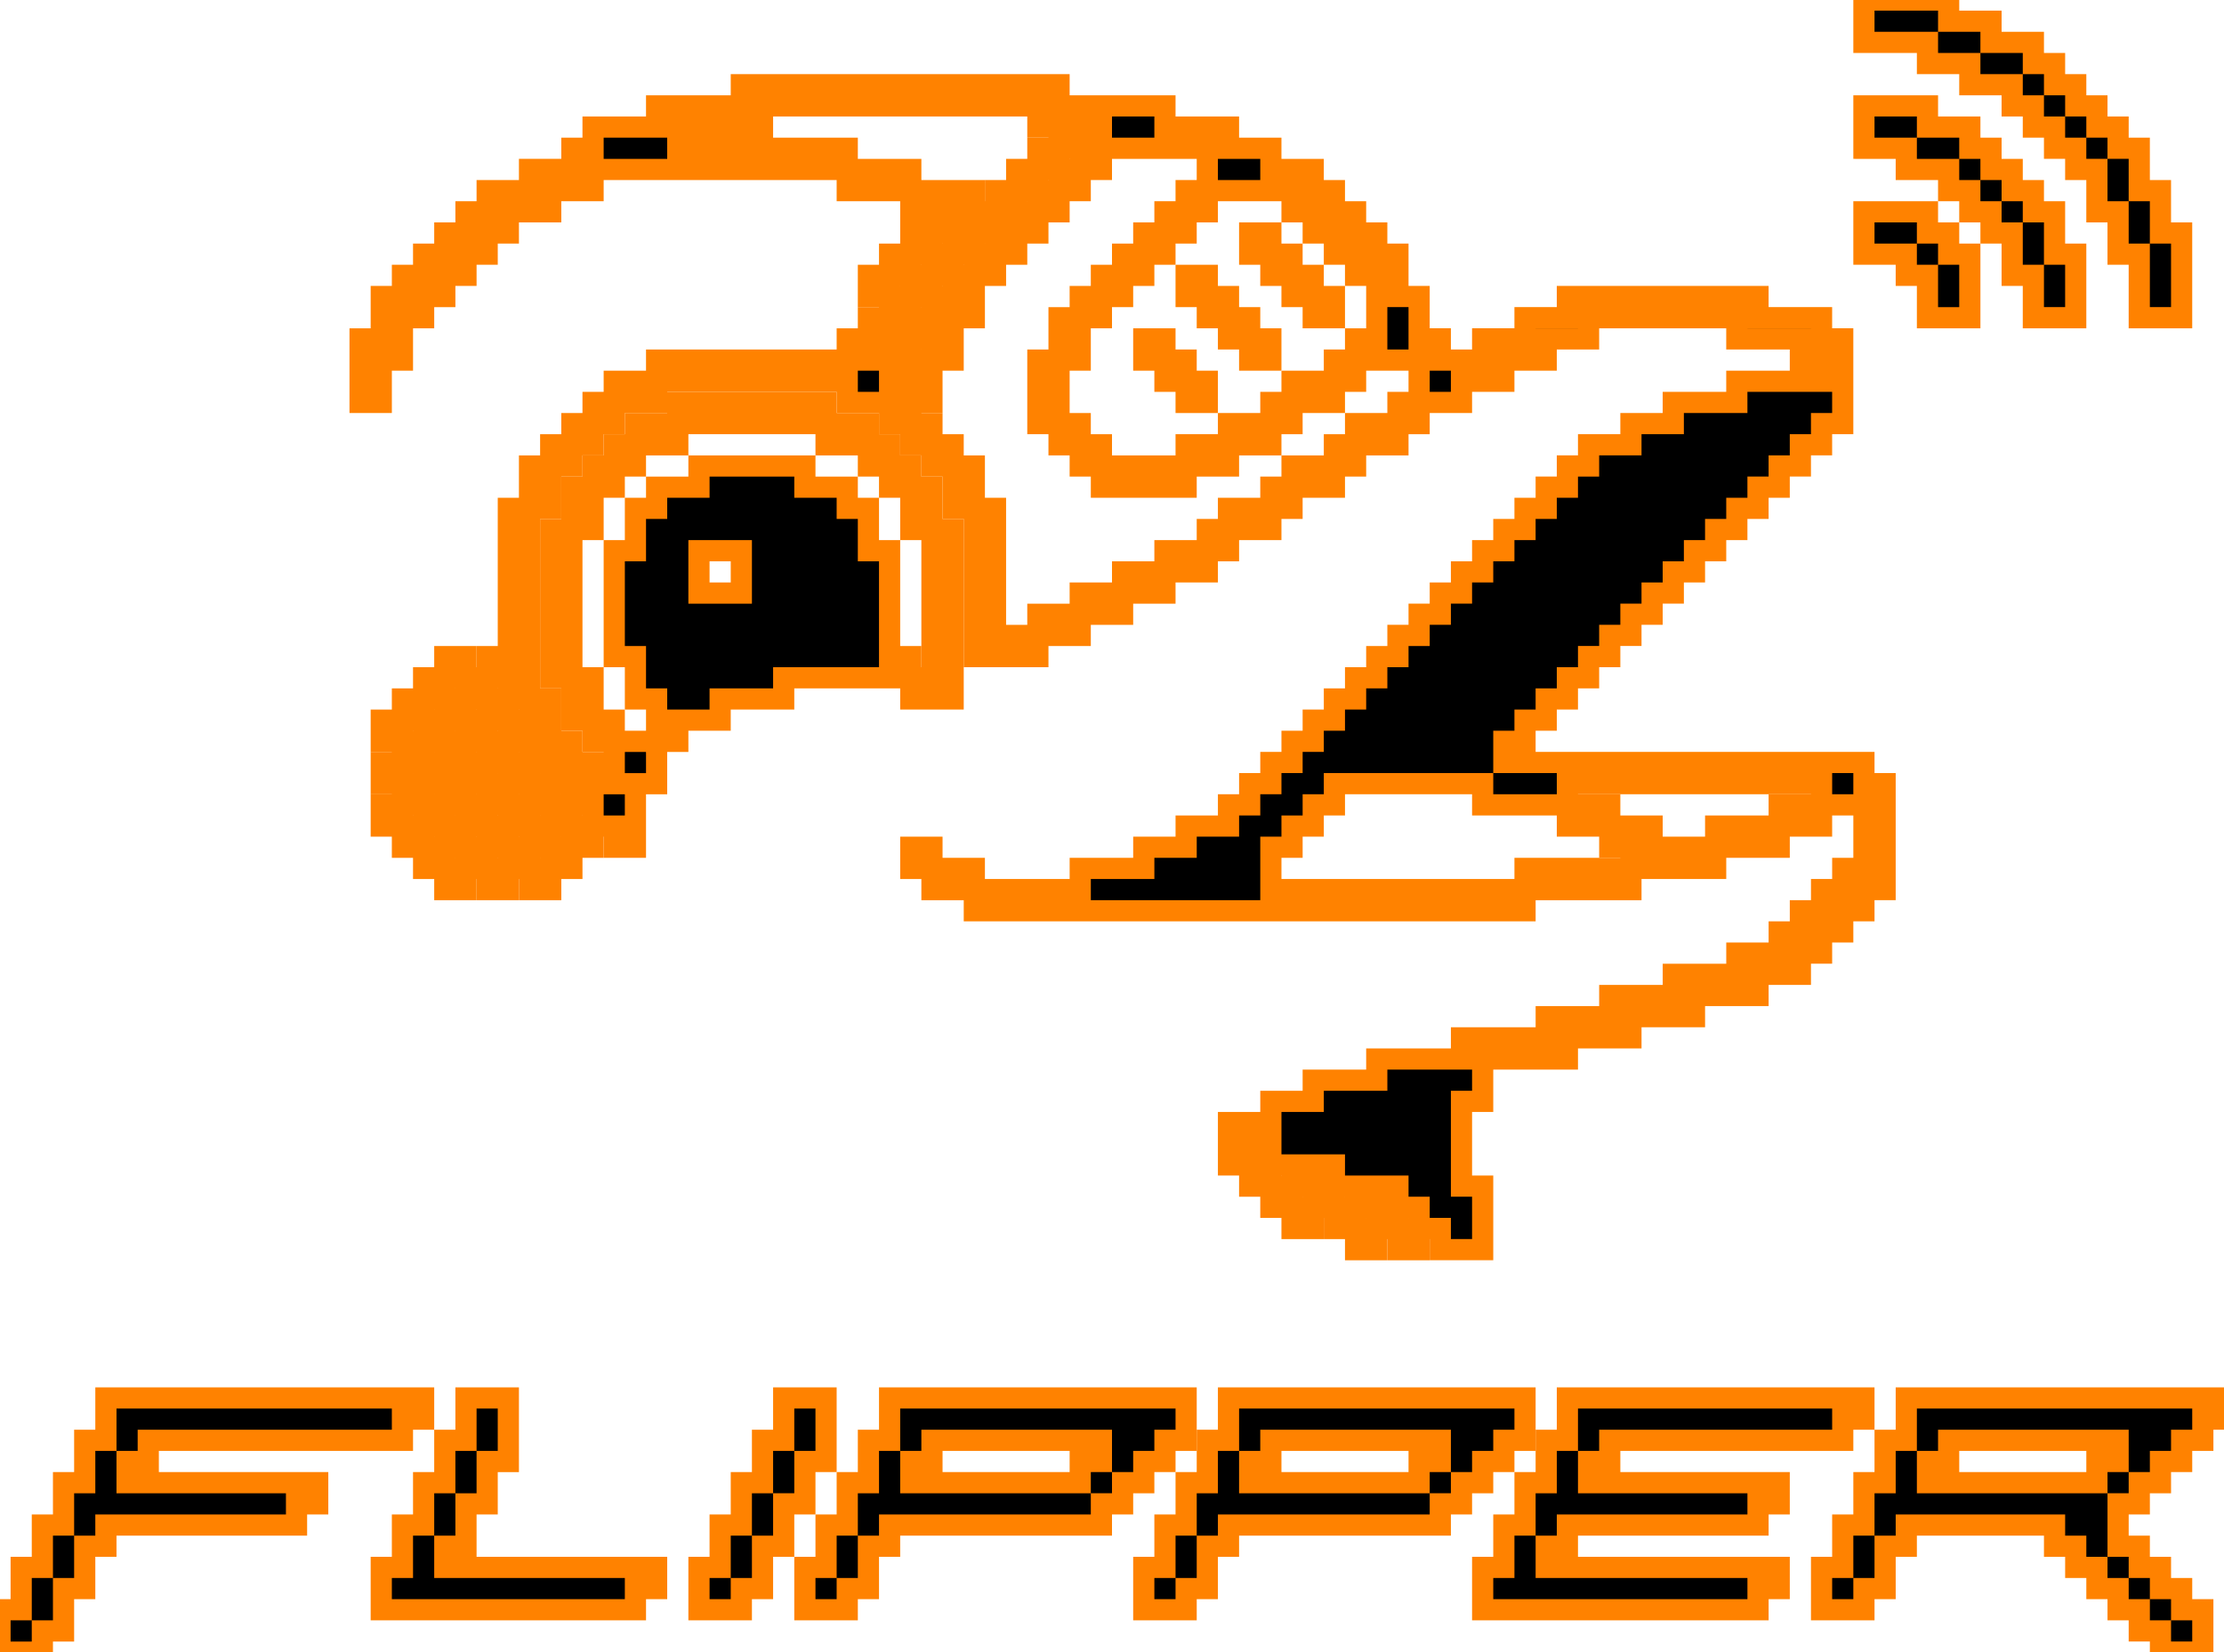 <?xml version="1.0" encoding="utf-8"?>
<svg version="1.1" id="Layer_1" xmlns="http://www.w3.org/2000/svg" xmlns:xlink="http://www.w3.org/1999/xlink" x="0px" y="0px"
	 viewBox="0 0 105 78" style="enable-background:new 0 0 105 78;" xml:space="preserve" stroke="#FF8200">
<g>
	<path d="M29,74c-2.63,0-5.37,0-8,0v-1h1c0-0.5,0-1.5,0-2h1c0-0.5,0-1.5,0-2h1c0-0.89,0-2.11,0-3c-0.5,0-1.5,0-2,0c0,0.5,0,1.5,0,2
		h-1c0,0.5,0,1.5,0,2h-1c0,0.5,0,1.5,0,2h-1c0,0.5,0,1.5,0,2h-1c0,0.5,0,1.5,0,2c3.97,0,8.03,0,12,0v-1h1v-1C30.5,74,29.5,74,29,74z
		"/>
	<path d="M38,70v-1h1c0-0.89,0-2.11,0-3c-0.5,0-1.5,0-2,0c0,0.5,0,1.5,0,2h-1c0,0.5,0,1.5,0,2h-1c0,0.5,0,1.5,0,2h-1
		c0,0.5,0,1.5,0,2h-1c0,0.5,0,1.5,0,2c0.5,0,1.5,0,2,0v-1h1c0-0.5,0-1.5,0-2h1c0-0.5,0-1.5,0-2h1V70z"/>
	<path d="M70,69h1v-1h1c0-0.5,0-1.5,0-2c-4.64,0-9.36,0-14,0c0,0.5,0,1.5,0,2h-1c0,0.5,0,1.5,0,2h-1c0,0.5,0,1.5,0,2h-1
		c0,0.5,0,1.5,0,2h-1c0,0.5,0,1.5,0,2c0.5,0,1.5,0,2,0v-1h1c0-0.5,0-1.5,0-2h1v-1c3.3,0,6.7,0,10,0v-1h1v-1h1V69z M68,69h-1v1
		c-2.63,0-5.37,0-8,0v-1h1v-1c2.63,0,5.37,0,8,0V69z"/>
	<path d="M54,69h1v-1h1c0-0.5,0-1.5,0-2c-4.64,0-9.36,0-14,0c0,0.5,0,1.5,0,2h-1c0,0.5,0,1.5,0,2h-1c0,0.5,0,1.5,0,2h-1
		c0,0.5,0,1.5,0,2h-1c0,0.5,0,1.5,0,2c0.5,0,1.5,0,2,0v-1h1c0-0.5,0-1.5,0-2h1v-1c3.3,0,6.7,0,10,0v-1h1v-1h1V69z M52,69h-1v1
		c-2.63,0-5.37,0-8,0v-1h1v-1c2.63,0,5.37,0,8,0V69z"/>
	<path d="M87,68v-1h1v-1c-4.64,0-9.36,0-14,0c0,0.5,0,1.5,0,2h-1c0,0.5,0,1.5,0,2h-1c0,0.5,0,1.5,0,2h-1c0,0.5,0,1.5,0,2h-1
		c0,0.5,0,1.5,0,2c4.31,0,8.69,0,13,0v-1h1v-1c-3.64,0-7.36,0-11,0v-1h1v-1c2.97,0,6.03,0,9,0v-1h1v-1c-2.97,0-6.03,0-9,0v-1h1v-1
		C79.64,68,83.36,68,87,68z"/>
	<path d="M19,68v-1h1v-1c-4.98,0-10.02,0-15,0c0,0.5,0,1.5,0,2H4c0,0.5,0,1.5,0,2H3c0,0.5,0,1.5,0,2H2c0,0.5,0,1.5,0,2H1
		c0,0.5,0,1.5,0,2H0c0,0.5,0,1.5,0,2c0.5,0,1.5,0,2,0v-1h1c0-0.5,0-1.5,0-2h1c0-0.5,0-1.5,0-2h1v-1c2.97,0,6.03,0,9,0v-1h1v-1
		c-2.97,0-6.03,0-9,0v-1h1v-1C10.97,68,15.03,68,19,68z"/>
	<path d="M104,66c-4.64,0-9.36,0-14,0c0,0.5,0,1.5,0,2h-1c0,0.5,0,1.5,0,2h-1c0,0.5,0,1.5,0,2h-1c0,0.5,0,1.5,0,2h-1
		c0,0.5,0,1.5,0,2c0.5,0,1.5,0,2,0v-1h1c0-0.5,0-1.5,0-2h1v-1c2.29,0,4.71,0,7,0v1h1v1h1v1h1v1h1v1h1v1c0.5,0,1.5,0,2,0
		c0-0.5,0-1.5,0-2h-1v-1h-1v-1h-1v-1h-1c0-0.5,0-1.5,0-2h1v-1h1v-1h1v-1h1v-1h1v-1H104z M100,69h-1v1c-2.63,0-5.37,0-8,0v-1h1v-1
		c2.63,0,5.37,0,8,0V69z"/>
	<rect x="66" y="58" width="1" height="1"/>
	<rect x="64" y="58" width="1" height="1"/>
	<rect x="65" y="57" width="1" height="1"/>
	<rect x="63" y="57" width="1" height="1"/>
	<rect x="61" y="57" width="1" height="1"/>
	<rect x="62" y="56" width="1" height="1"/>
	<rect x="60" y="56" width="1" height="1"/>
	<rect x="59" y="55" width="1" height="1"/>
	<path d="M75,41c-0.89,0-2.11,0-3,0v1c1.6,0,3.4,0,5,0v-1C76.5,41,75.5,41,75,41z"/>
	<path d="M45,41h-1v1c0.5,0,1.5,0,2,0v-1H45z"/>
	<rect x="25" y="41" width="1" height="1"/>
	<rect x="23" y="41" width="1" height="1"/>
	<rect x="21" y="41" width="1" height="1"/>
	<path d="M79,40h-1v-1c-0.5,0-1.5,0-2,0v1h1v1c1.25,0,2.75,0,4,0v-1C80.5,40,79.5,40,79,40z"/>
	<rect x="43" y="40" width="1" height="1"/>
	<rect x="26" y="40" width="1" height="1"/>
	<rect x="24" y="40" width="1" height="1"/>
	<rect x="22" y="40" width="1" height="1"/>
	<rect x="20" y="40" width="1" height="1"/>
	<path d="M82,39h-1v1c0.89,0,2.11,0,3,0v-1C83.5,39,82.5,39,82,39z"/>
	<rect x="27" y="39" width="1" height="1"/>
	<rect x="25" y="39" width="1" height="1"/>
	<rect x="23" y="39" width="1" height="1"/>
	<rect x="21" y="39" width="1" height="1"/>
	<rect x="19" y="39" width="1" height="1"/>
	<path d="M84,38v1c0.5,0,1.5,0,2,0v-1C85.5,38,84.5,38,84,38z"/>
	<path d="M75,39h1v-1c-0.5,0-1.5,0-2,0v1H75z"/>
	<rect x="26" y="38" width="1" height="1"/>
	<rect x="24" y="38" width="1" height="1"/>
	<rect x="22" y="38" width="1" height="1"/>
	<rect x="20" y="38" width="1" height="1"/>
	<rect x="18" y="38" width="1" height="1"/>
	<rect x="25" y="37" width="1" height="1"/>
	<rect x="23" y="37" width="1" height="1"/>
	<rect x="21" y="37" width="1" height="1"/>
	<rect x="19" y="37" width="1" height="1"/>
	<rect x="24" y="36" width="1" height="1"/>
	<rect x="22" y="36" width="1" height="1"/>
	<rect x="20" y="36" width="1" height="1"/>
	<rect x="18" y="36" width="1" height="1"/>
	<path d="M29,35c0,0.5,0,1.5,0,2h-1v-1h-1v-1h-1c0-0.5,0-1.5,0-2h-1v1h-1v1h1v1h1v1h1v1h1v1h1v1h1c0-0.89,0-2.11,0-3h1
		c0-0.5,0-1.5,0-2C30.5,35,29.5,35,29,35z"/>
	<rect x="23" y="35" width="1" height="1"/>
	<rect x="21" y="35" width="1" height="1"/>
	<rect x="19" y="35" width="1" height="1"/>
	<rect x="28" y="34" width="1" height="1"/>
	<rect x="22" y="34" width="1" height="1"/>
	<rect x="20" y="34" width="1" height="1"/>
	<rect x="18" y="34" width="1" height="1"/>
	<path d="M34,34v-1c0.89,0,2.11,0,3,0v-1c1.95,0,4.05,0,6,0v-1h-1c0-1.6,0-3.4,0-5h-1c0-0.5,0-1.5,0-2h-1v-1c-0.5,0-1.5,0-2,0v-1
		c-1.6,0-3.4,0-5,0v1c-0.5,0-1.5,0-2,0v1h-1c0,0.5,0,1.5,0,2h-1c0,1.6,0,3.4,0,5h1c0,0.5,0,1.5,0,2h1c0,0.5,0,1.5,0,2h1v-1
		C32.5,34,33.5,34,34,34z M33,27v-1c0.5,0,1.5,0,2,0c0,0.5,0,1.5,0,2c-0.5,0-1.5,0-2,0V27z"/>
	<rect x="23" y="33" width="1" height="1"/>
	<rect x="21" y="33" width="1" height="1"/>
	<rect x="19" y="33" width="1" height="1"/>
	<path d="M28,32h-1c0,0.5,0,1.5,0,2h1C28,33.5,28,32.5,28,32z"/>
	<path d="M24,33h1c0-2.97,0-6.03,0-9h-1c0,2.29,0,4.71,0,7h-1v1h1V33z"/>
	<rect x="22" y="32" width="1" height="1"/>
	<rect x="20" y="32" width="1" height="1"/>
	<rect x="21" y="31" width="1" height="1"/>
	<path d="M47,30c0-1.95,0-4.05,0-6h-1c0,2.29,0,4.71,0,7c0.89,0,2.11,0,3,0v-1C48.5,30,47.5,30,47,30z"/>
	<path d="M27,30c0-1.6,0-3.4,0-5h-1c0,2.29,0,4.71,0,7h1C27,31.5,27,30.5,27,30z"/>
	<path d="M49,29v1c0.5,0,1.5,0,2,0v-1C50.5,29,49.5,29,49,29z"/>
	<path d="M51,28v1c0.5,0,1.5,0,2,0v-1C52.5,28,51.5,28,51,28z"/>
	<path d="M53,27v1c0.5,0,1.5,0,2,0v-1C54.5,27,53.5,27,53,27z"/>
	<path d="M55,26v1c0.5,0,1.5,0,2,0v-1C56.5,26,55.5,26,55,26z"/>
	<path d="M44,27c0,1.6,0,3.4,0,5h-1v1c0.5,0,1.5,0,2,0c0-2.63,0-5.37,0-8h-1C44,25.5,44,26.5,44,27z"/>
	<rect x="57" y="25" width="1" height="1"/>
	<path d="M58,24v1c0.5,0,1.5,0,2,0v-1C59.5,24,58.5,24,58,24z"/>
	<path d="M43,25h1c0-0.5,0-1.5,0-2h-1C43,23.5,43,24.5,43,25z"/>
	<path d="M28,24v-1h-1c0,0.5,0,1.5,0,2h1V24z"/>
	<rect x="60" y="23" width="1" height="1"/>
	<path d="M26,23v-1h-1c0,0.5,0,1.5,0,2h1V23z"/>
	<path d="M61,22v1c0.5,0,1.5,0,2,0v-1C62.5,22,61.5,22,61,22z"/>
	<path d="M54,22c-0.5,0-1.5,0-2,0v1c1.25,0,2.75,0,4,0v-1C55.5,22,54.5,22,54,22z"/>
	<path d="M46,22h-1c0,0.5,0,1.5,0,2h1C46,23.5,46,22.5,46,22z"/>
	<rect x="42" y="22" width="1" height="1"/>
	<rect x="28" y="22" width="1" height="1"/>
	<rect x="63" y="21" width="1" height="1"/>
	<path d="M56,21v1c0.5,0,1.5,0,2,0v-1C57.5,21,56.5,21,56,21z"/>
	<rect x="51" y="21" width="1" height="1"/>
	<rect x="44" y="21" width="1" height="1"/>
	<rect x="41" y="21" width="1" height="1"/>
	<rect x="29" y="21" width="1" height="1"/>
	<rect x="26" y="21" width="1" height="1"/>
	<path d="M64,20v1c0.5,0,1.5,0,2,0v-1C65.5,20,64.5,20,64,20z"/>
	<path d="M58,20v1c0.5,0,1.5,0,2,0v-1C59.5,20,58.5,20,58,20z"/>
	<rect x="50" y="20" width="1" height="1"/>
	<rect x="43" y="20" width="1" height="1"/>
	<path d="M40,21h1v-1c-0.5,0-1.5,0-2,0v1H40z"/>
	<path d="M32,21v-1c-0.5,0-1.5,0-2,0v1C30.5,21,31.5,21,32,21z"/>
	<rect x="27" y="20" width="1" height="1"/>
	<rect x="66" y="19" width="1" height="1"/>
	<rect x="60" y="19" width="1" height="1"/>
	<path d="M34,20c1.6,0,3.4,0,5,0v-1c-2.29,0-4.71,0-7,0v1C32.5,20,33.5,20,34,20z"/>
	<rect x="28" y="19" width="1" height="1"/>
	<path d="M61,18v1c0.5,0,1.5,0,2,0v-1C62.5,18,61.5,18,61,18z"/>
	<rect x="56" y="18" width="1" height="1"/>
	<path d="M50,18v-1h-1c0,0.89,0,2.11,0,3h1C50,19.5,50,18.5,50,18z"/>
	<path d="M31,19v-1c-0.5,0-1.5,0-2,0v1C29.5,19,30.5,19,31,19z"/>
	<rect x="63" y="17" width="1" height="1"/>
	<rect x="55" y="17" width="1" height="1"/>
	<path d="M33,18c2.29,0,4.71,0,7,0v1c0.5,0,1.5,0,2,0v1h1v-1h1c0-0.5,0-1.5,0-2h-1v1h-1v-1h-1v-1h-1v1c-2.97,0-6.03,0-9,0v1
		C31.5,18,32.5,18,33,18z"/>
	<rect x="59" y="16" width="1" height="1"/>
	<rect x="54" y="16" width="1" height="1"/>
	<path d="M51,16v-1h-1c0,0.5,0,1.5,0,2h1V16z"/>
	<path d="M45,16v-1h1c0-0.5,0-1.5,0-2h-1v1h-1v1h-1v1h1v1h1V16z"/>
	<rect x="42" y="16" width="1" height="1"/>
	<rect x="58" y="15" width="1" height="1"/>
	<rect x="41" y="15" width="1" height="1"/>
	<rect x="62" y="14" width="1" height="1"/>
	<rect x="57" y="14" width="1" height="1"/>
	<rect x="51" y="14" width="1" height="1"/>
	<rect x="42" y="14" width="1" height="1"/>
	<rect x="61" y="13" width="1" height="1"/>
	<rect x="56" y="13" width="1" height="1"/>
	<rect x="52" y="13" width="1" height="1"/>
	<rect x="43" y="13" width="1" height="1"/>
	<rect x="41" y="13" width="1" height="1"/>
	<rect x="60" y="12" width="1" height="1"/>
	<rect x="53" y="12" width="1" height="1"/>
	<rect x="46" y="12" width="1" height="1"/>
	<rect x="44" y="12" width="1" height="1"/>
	<rect x="42" y="12" width="1" height="1"/>
	<path d="M90,12v1h1c0,0.5,0,1.5,0,2c0.5,0,1.5,0,2,0c0-0.89,0-2.11,0-3h-1v-1h-1v-1c-0.89,0-2.11,0-3,0c0,0.5,0,1.5,0,2
		C88.5,12,89.5,12,90,12z"/>
	<rect x="59" y="11" width="1" height="1"/>
	<rect x="54" y="11" width="1" height="1"/>
	<rect x="45" y="11" width="1" height="1"/>
	<rect x="43" y="11" width="1" height="1"/>
	<rect x="55" y="10" width="1" height="1"/>
	<polygon points="47,11 47,12 48,12 48,11 49,11 49,10 48,10 48,9 47,9 47,10 46,10 46,11 	"/>
	<path d="M45,10h1V9c-0.89,0-2.11,0-3,0v1h1v1h1V10z"/>
	<rect x="56" y="9" width="1" height="1"/>
	<rect x="49" y="9" width="1" height="1"/>
	<rect x="50" y="8" width="1" height="1"/>
	<rect x="48" y="8" width="1" height="1"/>
	<path d="M42,8c-0.5,0-1.5,0-2,0v1c0.89,0,2.11,0,3,0V8H42z"/>
	<rect x="51" y="7" width="1" height="1"/>
	<rect x="49" y="7" width="1" height="1"/>
	<path d="M39,7c-2.29,0-4.71,0-7,0V6c1.25,0,2.75,0,4,0V5c4.31,0,8.69,0,13,0v1h1v1h1V6h1v1c1.6,0,3.4,0,5,0c0,0.5,0,1.5,0,2
		c1.25,0,2.75,0,4,0v1h1v1h1v1h1v1h1c0,0.89,0,2.11,0,3h-1v1c0.89,0,2.11,0,3,0c0,0.5,0,1.5,0,2c0.5,0,1.5,0,2,0v-1c0.5,0,1.5,0,2,0
		v-1c0.5,0,1.5,0,2,0v-1c0.5,0,1.5,0,2,0v-1c2.29,0,4.71,0,7,0v1c0.89,0,2.11,0,3,0v1h1v1c-1.25,0-2.75,0-4,0v1c-0.89,0-2.11,0-3,0
		v1c-0.5,0-1.5,0-2,0v1c-0.5,0-1.5,0-2,0v1h-1v1h-1v1h-1v1h-1v1h-1v1h-1v1h-1v1h-1v1h-1v1h-1v1h-1v1h-1v1h-1v1h-1v1h-1v1h-1v1h-1v1
		c-0.5,0-1.5,0-2,0v1c-0.5,0-1.5,0-2,0v1c-0.89,0-2.11,0-3,0v1c-1.6,0-3.4,0-5,0v1c8.65,0,17.35,0,26,0v-1c-3.97,0-8.03,0-12,0
		c0-0.5,0-1.5,0-2h1v-1h1v-1h1v-1c2.29,0,4.71,0,7,0v1c1.25,0,2.75,0,4,0v-1c3.97,0,8.03,0,12,0v1c0.5,0,1.5,0,2,0
		c0,0.89,0,2.11,0,3h-1v1h-1v1h-1v1h-1v1c-0.5,0-1.5,0-2,0v1c-0.89,0-2.11,0-3,0v1c-0.89,0-2.11,0-3,0v1c-0.89,0-2.11,0-3,0v1
		c-1.25,0-2.75,0-4,0v1c-1.25,0-2.75,0-4,0v1c-0.89,0-2.11,0-3,0v1c-0.5,0-1.5,0-2,0v1c-0.5,0-1.5,0-2,0c0,0.5,0,1.5,0,2h1v-1h1v1h1
		v1h1v-1h1v1h1v1h1v-1h1v1h1v1h1v1c0.5,0,1.5,0,2,0c0-0.89,0-2.11,0-3h-1c0-1.25,0-2.75,0-4h1c0-0.5,0-1.5,0-2c1.25,0,2.75,0,4,0v-1
		c0.89,0,2.11,0,3,0v-1c0.89,0,2.11,0,3,0v-1c0.89,0,2.11,0,3,0v-1c0.5,0,1.5,0,2,0v-1h1v-1h1v-1h1v-1h1c0-1.6,0-3.4,0-5h-1v-1
		c-5.65,0-11.35,0-17,0v-1h1v-1h1v-1h1v-1h1v-1h1v-1h1v-1h1v-1h1v-1h1v-1h1v-1h1v-1h1v-1h1v-1h1v-1h1v-1h1c0-1.25,0-2.75,0-4h-1v-1
		c-0.89,0-2.11,0-3,0v-1c-2.97,0-6.03,0-9,0v1c-0.5,0-1.5,0-2,0v1c-0.5,0-1.5,0-2,0v1c-0.5,0-1.5,0-2,0v-1h-1c0-0.5,0-1.5,0-2h-1
		c0-0.5,0-1.5,0-2h-1v-1h-1v-1h-1V9h-1V8c-0.5,0-1.5,0-2,0V7c-0.5,0-1.5,0-2,0V6c-0.89,0-2.11,0-3,0V5c-1.6,0-3.4,0-5,0V4
		c-4.98,0-10.02,0-15,0v1c-1.25,0-2.75,0-4,0v1c-0.89,0-2.11,0-3,0v1h-1v1c-0.5,0-1.5,0-2,0v1c-0.5,0-1.5,0-2,0v1h-1v1h-1v1h-1v1h-1
		v1h-1c0,0.5,0,1.5,0,2h-1c0,0.89,0,2.11,0,3h1c0-0.5,0-1.5,0-2h1c0-0.5,0-1.5,0-2h1v-1h1v-1h1v-1h1v-1h1v-1c0.5,0,1.5,0,2,0V9
		c0.5,0,1.5,0,2,0V8c3.97,0,8.03,0,12,0V7H39z"/>
	<path d="M90,7v1c0.5,0,1.5,0,2,0v1h1v1h1v1h1c0,0.5,0,1.5,0,2h1c0,0.5,0,1.5,0,2c0.5,0,1.5,0,2,0c0-0.89,0-2.11,0-3h-1
		c0-0.5,0-1.5,0-2h-1V9h-1V8h-1V7h-1V6c-0.5,0-1.5,0-2,0V5c-0.89,0-2.11,0-3,0c0,0.5,0,1.5,0,2C88.5,7,89.5,7,90,7z"/>
	<path d="M90,2h1v1c0.5,0,1.5,0,2,0v1c0.5,0,1.5,0,2,0v1h1v1h1v1h1v1h1c0,0.5,0,1.5,0,2h1c0,0.5,0,1.5,0,2h1c0,0.89,0,2.11,0,3
		c0.5,0,1.5,0,2,0c0-1.25,0-2.75,0-4h-1c0-0.5,0-1.5,0-2h-1c0-0.5,0-1.5,0-2h-1V6h-1V5h-1V4h-1V3h-1V2c-0.5,0-1.5,0-2,0V1
		c-0.5,0-1.5,0-2,0V0c-1.25,0-2.75,0-4,0c0,0.5,0,1.5,0,2C88.5,2,89.5,2,90,2z"/>
</g>
</svg>

